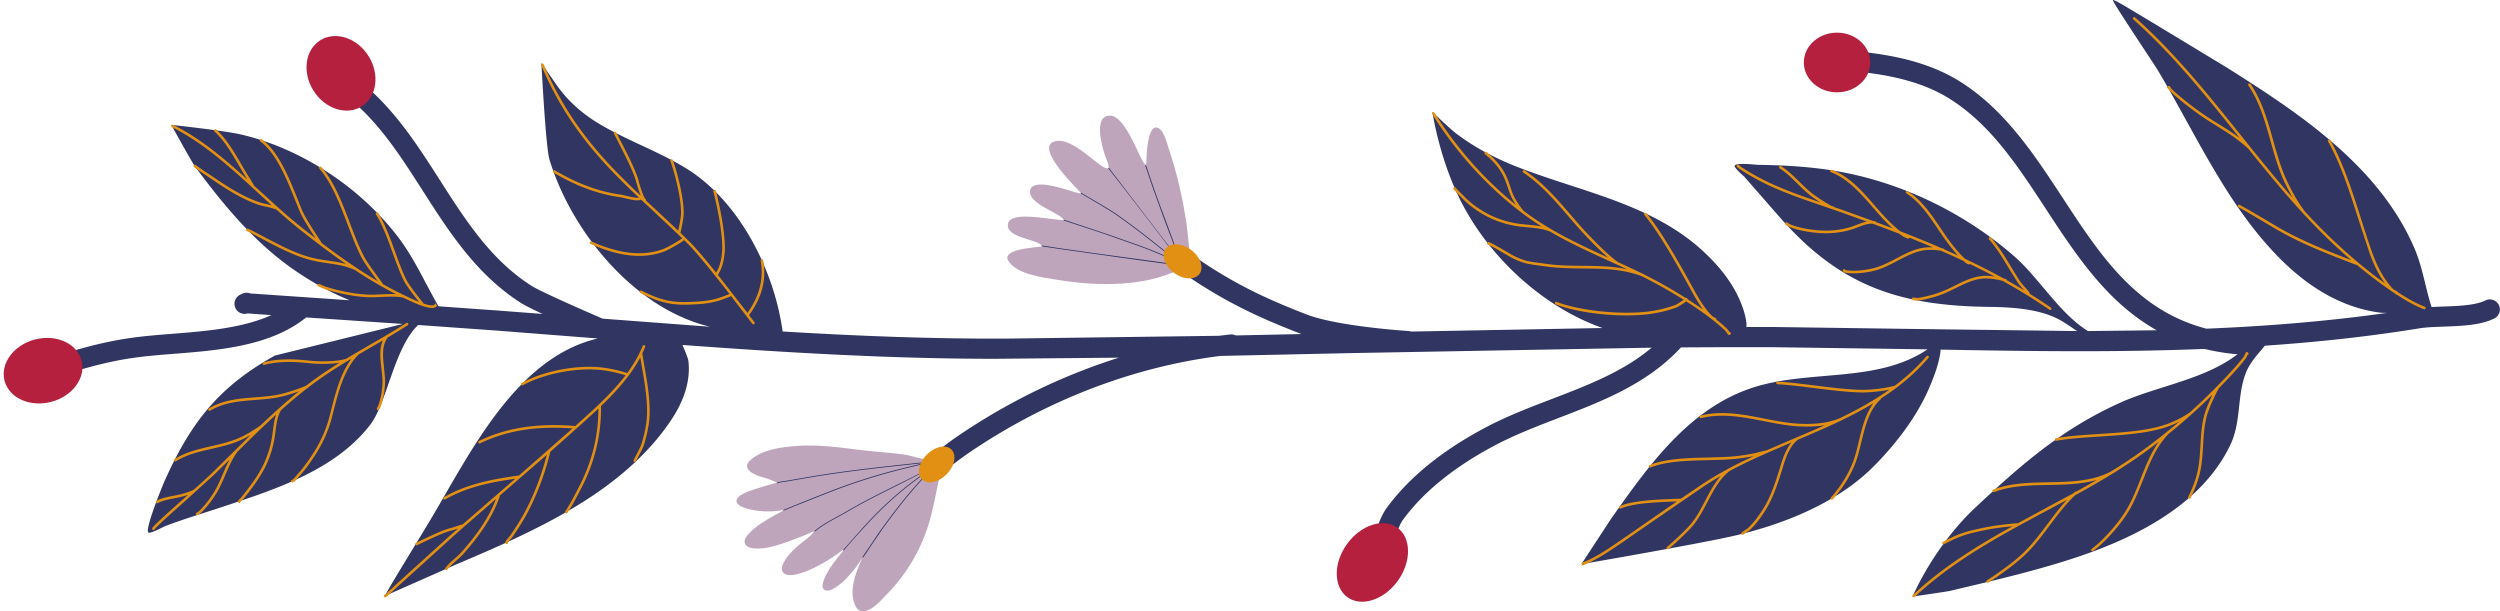 <svg xmlns="http://www.w3.org/2000/svg" height="231.4" preserveAspectRatio="xMidYMid meet" viewBox="-1.4 0 946.5 231.4" width="946.5" zoomAndPan="magnify"  xmlns:v="https://vecta.io/nano"><defs><clipPath id="A"><path d="M10 0h935.08v226H10z"/></clipPath><clipPath id="B"><path d="M277 43h173v188.42H277z"/></clipPath></defs><g clip-path="url(#A)"><path d="M942.97 120.56c-5.18 2.6-12.37 2.85-19.33 3.1-3.38.13-6.57.24-8.98.64-19.46 3.17-39.02 5.25-58.57 6.58-2.64 3.18-5.64 6.3-7.2 10.28-3.48 8.88-1.6 18.46-6 27.53-11.3 23.3-37.53 35.75-60.92 43.22-14.8 4.73-30 8.22-45.1 11.8-1.2.28-14.16 2.14-14.16 2.14s7.8-18.8 24.07-33.98c17.4-16.27 32.77-29.63 54.6-39.44 13.9-6.25 31.86-8.7 44.33-18.3h-.02a82.21 82.21 0 0 1-12.47-2.03c-33.56 1.36-67.02.87-99.92.26-.02.9-.18 1.8-.35 2.68-.85 4.2-2.4 8.25-4.1 12.15-4.73 10.83-12.25 20.57-20.47 28.97-13.74 14.04-33.9 22.06-52.14 26.43-12.8 3.07-58.93 11-58.93 11l11.2-17.12 1.2-1.7c13.4-18.94 28.16-39.4 50.97-47.5 21.94-7.77 48-1.78 67.67-15l-2.83-.05-54.9-.76c-11.83-.04-23.7-.01-35.6.07-12.75 13.8-29.7 20.33-46.17 26.65-8.2 3.15-16.7 6.4-24.44 10.52-15.4 8.18-27.08 17.68-34.74 28.24-.85 1.16-1.62 3.08-2.36 4.93-.9 2.26-1.85 4.6-3.22 6.33-.75.95-1.86 1.44-3 1.44-.82 0-1.66-.27-2.36-.83-1.65-1.3-1.93-3.7-.62-5.35.68-.85 1.4-2.67 2.12-4.43.9-2.28 1.86-4.64 3.26-6.57 8.35-11.5 20.9-21.76 37.33-30.5 8.15-4.33 16.86-7.67 25.3-10.9 13.84-5.3 27.07-10.4 37.8-19.43l-112.26 2.02-51.07 1.1c-30.14 3.8-60.33 14.7-87.6 31.75-6.52 4.08-14.9 9.64-21.85 16.54l-2.14 2.32c-.25.33-.55.6-.9.85a3.87 3.87 0 0 1-2.1.63c-1.24 0-2.45-.6-3.18-1.7-1.82-2.76.3-4.85 2.96-7.5 7.5-7.43 16.32-13.3 23.18-17.6 16.88-10.55 34.85-18.83 53.26-24.63l-47.04.43c-39.35 0-79.1-2.36-118.22-5.24 1.24 2.66 2.2 5.52 2.24 5.82 1.05 8.34-2.16 16.23-6.78 23.03-18.6 27.4-51.9 41.83-81.3 54.33l-26.74 11.82c-.3-.32 12.4-20.76 17.6-29.52 14.8-24.88 32.1-60.72 62.92-67.93 0 0-.01-.01-.02-.01l-38.5-3-29.46-2.1c-9.05 8.53-11.82 29.5-18.1 37.7-13.43 17.53-36.73 24.76-56.82 31.43-6.914 2.3-13.914 4.37-20.73 6.96-.82.3-5.676 3-6.484 2.5-1.496-.96 5.183-17.45 6.29-19.9 10.086-22.36 20.797-35.56 41.615-47.12l48.42-11.96-36.6-2.47c-13.46 10.87-32.906 12.42-50.11 13.78-5.125.4-9.97.8-14.407 1.4-7.16.97-14.61 2.66-22.78 5.15-1.156.36-2.488.9-3.898 1.5-2.84 1.18-5.778 2.4-8.672 2.62-.098 0-.195.01-.29.01-1.977 0-3.65-1.53-3.797-3.53-.156-2.1 1.418-3.93 3.52-4.08 1.668-.13 4.032-1.1 6.317-2.06 1.52-.63 3.086-1.27 4.594-1.74 8.566-2.6 16.4-4.38 23.98-5.4 4.648-.64 9.594-1.03 14.828-1.45 12.63-1 26.54-2.12 37.575-7.08l-9.005-.64c-1.703.5-2.937-.2-3.476-.6-1.344-1.02-1.86-2.82-1.266-4.4.23-.6.864-1.76 2.453-2.32 1.028-.6 2.243-.65 3.293-.24l37.61 2.58c-7.45-3-14.62-7.06-21.06-11.52-15.113-10.46-26.668-24.55-37.535-39.163-.973-1.312-8.94-15.72-8.94-15.72s19.843 2.125 26.386 3.64a92.45 92.45 0 0 1 8.985 2.57c19.765 6.742 38.555 20.258 50.975 36.9 5.95 7.98 9.86 17.03 14.83 25.57l22.33 1.6 17.07 1.3c-3.65-1.7-6.72-3.23-8.15-4.14-16.87-10.73-27.23-26.905-37.24-42.55-10.04-15.687-19.53-30.504-35-39.96-1.8-1.097-2.36-3.44-1.26-5.238a3.81 3.81 0 0 1 5.24-1.266c16.97 10.37 27.37 26.63 37.44 42.356 10 15.633 19.46 30.402 34.9 40.23 3 1.9 17.1 8.18 26.8 12.35l40.7 3.07c-29.2-7-52.7-36.54-60.82-63.294-1.44-4.746-3.06-36.554-3.06-36.554l5.94 8.57c4.17 5.87 9.5 10.547 15.63 14.258 10.64 6.422 22.5 10.476 33.1 16.968C278.4 75.996 291.7 102.14 294.9 125.5c28.2 1.7 56.5 2.82 84.54 2.7l80.65-1.07 4.3-.5c.74-.08 1.44.07 2.06.37l24.9-.53c-.32-.1-.64-.24-.96-.36-15.1-5.88-32.95-13.54-53.53-30.008a3.82 3.82 0 0 1-.6-5.356c1.32-1.64 3.72-1.9 5.36-.594 19.75 15.798 36.3 22.918 51.54 28.858 11.85 4.62 38.46 6.3 38.73 6.32.34.03.67.1.98.2l72.45-1.34c-23.27-8.22-44.2-27.942-54.75-50.286-7.36-15.598-9.66-31.53-9.66-31.53s6.7 6.472 9.32 8.418c6.9 5.172 14.5 9.13 22.53 12.293 23.95 9.445 50.86 13.886 70.45 31.844 5.95 5.452 11.28 11.902 14.37 19.422 1.1 2.62 1.97 5.46 2.25 8.3.03.3-.01.7-.07 1.16h10.93l55 .77 59.28.76c-2.03-1.36-4.03-2.8-6.13-4-7.8-4.44-18.44-5.04-27.12-5.15-33.93-.4-56.5-7.86-79.35-34L659.1 67.023c-.44-.48-4.1-3.554-3.75-4.29.6-1.273 7.87-.34 8.92-.324 9.55.14 19.08.652 28.52 2.192 25.02 4.086 49.33 15.76 68.45 32.472 9.38 8.206 16.92 21.416 27.84 28.266l26.06-.3c-18.8-10.55-30.52-28.45-41.97-45.942-10.7-16.348-20.8-31.79-36.3-41.614-12.7-8.062-28.9-10.046-41.6-10.875a3.82 3.82 0 0 1-3.56-4.05c.14-2.102 1.96-3.704 4.05-3.555 13.6.887 31.02 3.055 45.18 12.047 16.88 10.707 27.9 27.566 38.6 43.875 14.28 21.828 27.88 42.594 54.42 49.514 22.84-.95 45.7-2.76 68.4-5.98-1.13.01-2.08-.02-2.73-.1-13.08-1.72-24.53-8.22-34.2-17-22.34-20.348-34.82-49.6-50.1-75.113-1.25-2.07-16.94-25.43-16.8-26.18.08-.45 4.73 2.332 4.98 2.476l9.2 5.512 29 17.55c27.5 17.332 57.48 37.223 70.9 68.164 3.15 7.26 4.2 15.02 6.58 22.48 1.34-.08 2.72-.13 4.15-.18 5.85-.2 12.5-.45 16.2-2.3 1.88-.95 4.17-.18 5.12 1.7.93 1.88.17 4.17-1.7 5.1" fill="#303562"/></g><path d="M527.64 199.76c-5.33-3.8-13.88-1-19.1 6.26s-5.1 16.27.22 20.1c5.32 3.8 13.87 1 19.08-6.26 5.2-7.28 5.1-16.28-.2-20.1zM694.1 12.36c-6.94 0-12.57 5.063-12.57 11.297s5.63 11.297 12.57 11.297c6.95 0 12.58-5.062 12.58-11.297S701.04 12.36 694.1 12.36zM11.82 128.53c-8.047 2.1-13.2 9.1-11.5 15.62s9.617 10.1 17.664 8 13.203-9.1 11.504-15.62c-1.703-6.52-9.617-10.1-17.668-8zm126.32-107.3c4.33 6.9 3.16 15.44-2.6 19.047-5.76 3.61-13.95.925-18.27-5.98-4.33-6.9-3.16-15.44 2.6-19.047 5.75-3.605 13.94-.926 18.26 5.98" fill="#b4203d" fill-rule="evenodd"/><g clip-path="url(#B)"><path d="M448.92 94.562l-1.07-9.687c-1.47-9.64-3.6-19.344-6.76-28.582-.64-1.906-2-7.816-4.7-8.043-3.25-.27-3.73 10.2-3.76 12.227-.01.136.1 1.988-.2 1.945-1.97-.31-7.23-18.727-13.67-18.65-6.4.08-2.82 12.1-1.75 15.215.14.438 2 4.528 1.06 4.746-2.88.672-13.52-12.672-20.52-10.093-7.28 2.683 10.36 19.234 10.35 19.51-.03.45-5.03-1.222-5.4-1.324-2.4-.683-12.56-4.02-13.8-.1-1.7 5.407 11.72 8.96 12.6 11.55.05.152-1.5-.023-1.55-.03l-4.28-.5c-2.75-.274-14.12-2.293-15.18 1.742-1.5 5.715 11.4 5.902 13 8.816 0 .004-2.88.282-4.54.512-1.8.25-10.6 1.23-8.44 4.867 3.07 5.215 13.3 6.375 18.5 7.245 15.6 2.58 35.14 2.97 49.38-5.55l.53-1.09c0 .582.3-1.14.3-1.723-.02-1.004-.03-2.012-.1-3.016zm-94.15 84.598c.18-.1-.37 1-.53 1.68-.33 1.4-.6 2.84-.9 4.25-.82 3.9-1.6 7.86-2.67 11.7-2.95 10.6-8.57 20.33-16.28 28.17-2.2 2.26-5.7 6.55-9.26 6.45-1.9-.06-2.74-1.88-3.23-3.48-1.24-4-.13-8.33 1.27-12.15.43-1.18 1.9-4.48 1.9-4.48s-2 2.92-2.64 3.75c-2.16 2.76-4.6 5.6-7.63 7.42-1.1.66-2.94 1.73-4.17.77-1.16-.9-.45-2.75-.04-3.84 1.12-2.95 3-5.52 4.9-8 .2-.26 2.6-2.97 2.42-3.22-.1-.12-1 .63-1.07.67-1.42 1.05-2.86 2.06-4.37 2.98-3.8 2.3-7.93 4.6-12.3 5.6-1.45.32-3.8.7-4.96-.56-1.24-1.36-.27-3.3.5-4.6 2.12-3.56 5.74-6.28 8.97-8.78 1.27-.98 2.24-2.43 2.24-2.43s-13.3 6-19.4 6.5c-1.87.16-5.9.52-6.85-1.72-.63-1.46.62-2.9 1.55-3.92 2.6-2.77 6.1-4.86 9.38-6.7 1.3-.72 2.62-1.4 3.94-2.08.44-.22-2 .2-2.78.3-3.67.42-7.63.14-11.18-.84-1.4-.38-3.23-.94-3.96-2.3-.9-1.7 1.8-3.1 2.93-3.65 3.1-1.52 12.27-3.95 12.27-3.95s-3.45-1.5-4.84-1.85c-3.2-.8-9.47-3.13-4.97-6.92 4.44-3.73 11.1-4.6 16.66-5.06 8.56-.73 17.05.58 25.52 1.6 5.05.6 10.14.86 15.18 1.53 4.24.58 9.24 2.87 13.57 2l.82 5.18" fill="#bea5bc" fill-rule="evenodd"/></g><path d="M446.9 101c-.03.03-.08.05-.12.05-.03 0-.07-.01-.1-.03l-.45-.36c-7.87-.912-24.12-3.232-31.97-4.354l-.5-.07-14.25-2-2.56-.394-3.9-.58c-.08-.01-.14-.085-.13-.17s.08-.145.17-.133c.98.12 2.47.355 3.92.582l2.56.4 14.73 2.075 31.47 4.294-.6-.5c-7.94-4.058-13.5-6.008-21.07-8.652l-5.75-2.03c-2.3-.82-6.25-2.114-10.07-3.364l-6.86-2.265c-.07-.028-.12-.113-.1-.196s.12-.117.2-.093l6.85 2.265 10.07 3.364 5.75 2.03c7.15 2.504 12.52 4.38 19.8 8.004l-3.78-3.02c-6.05-4.855-11.28-9.05-18.74-14.324-2.23-1.574-5.92-3.734-9.17-5.637l-4.47-2.648a.16.16 0 0 1-.05-.211c.04-.074.14-.098.2-.05 1.2.742 2.8 1.668 4.46 2.65 3.26 1.906 6.95 4.066 9.2 5.648 7.47 5.28 12.7 9.477 18.76 14.336l4.93 3.937.46.235c-5.8-8.078-20.76-27.31-27.14-35.465l-.4-.52c-.05-.066-.04-.16.03-.214.06-.047.16-.04.2.027l.4.516L445 98.215c-.87-1.56-1.3-3.012-1.8-4.62-.32-1.094-.66-2.227-1.17-3.528-1.68-4.27-3.27-8.652-4.8-12.894l-1.6-4.406c-.52-1.434-1.17-3.368-1.8-5.235l-1.64-4.816c-.03-.082.01-.168.1-.195s.17.01.2.09c.48 1.332 1.08 3.106 1.65 4.825l1.8 5.226 1.6 4.406 4.8 12.89c.52 1.313.86 2.45 1.2 3.55.66 2.22 1.23 4.137 3 6.445.05.067.04.157-.03.207v.01c.01 0 .01 0 .02.01.08.03.1.13.06.2v.01c.06.08.12.16.18.25.02.02.02.05.02.07.04.03.07.06.1.08.07.05.08.15.03.22zm-91.22 73.76l-1.04.6c.02-.04.02-.1 0-.13-.03-.05-.1-.07-.14-.07-.02 0-.05 0-.07.02h-.02c.15-.13.3-.25.44-.38l.83-.03zm2.8-3.22c-1.27.93-2.52 1.92-3.74 2.96-.15.01-.3.01-.46.03v-.05c-.01-.08-.08-.15-.16-.13l-10.8 1.2c-11.94 1.3-24.28 2.66-36.34 4.63l-11.02 1.9c-.03 0-.14.02-.28.04-2.66.36-2.88.5-2.9.7-.01.08.05.16.13.17.07.02.13-.02.16-.08.12-.08.7-.23 2.66-.5.16-.02.26-.04.3-.04l11.02-1.9c12.04-1.97 24.38-3.32 36.3-4.62l6.1-.67c-2.23.42-4.44.96-6.62 1.5l-1.83.45c-9.5 2.3-19.1 5.32-28.56 9l-9.07 3.6-4 1.62-4.14 1.7c-.08.03-.12.12-.1.2.04.08.12.1.2.08l4.14-1.7 4.02-1.6 9.06-3.6c9.45-3.68 19.05-6.7 28.53-9l1.82-.45c3.77-.92 7.64-1.87 11.46-2.14l-1.17 1.02c-4.8 2.62-9.73 5.07-14.52 7.45-6.53 3.24-13.28 6.6-19.7 10.37-1.02.6-2.16 1.23-3.36 1.88-3.1 1.7-6.32 3.45-8.53 5.4-.06.05-.07.15-.01.2.05.07.15.07.2.02 2.2-1.94 5.38-3.68 8.47-5.37a127.92 127.92 0 0 0 3.38-1.88c6.4-3.77 13.14-7.12 19.66-10.36l13.45-6.87a6.64 6.64 0 0 0-.28.26c-9.32 5.8-17.94 13.18-26.73 22.88l-7.35 8.32c-.06.06-.05.16.01.2.07.06.16.05.22-.02 2.14-2.56 5.15-5.88 7.34-8.3 8.37-9.23 16.57-16.36 25.38-22.02-6.82 6.6-12.8 14.47-18.42 22.13-1.05 1.43-2.46 3.57-3.83 5.63l-3.42 5.04c-.04.07-.03.17.04.22.03.02.06.02.1.02.05 0 .1-.02.12-.06.94-1.3 2.15-3.12 3.43-5.05l3.82-5.62c5.9-8.06 12.22-16.36 19.5-23.14a108.53 108.53 0 0 1 4.17-2.46c.04 0 .07-.02.1-.05l.97-.53c.07-.04.1-.13.06-.2-.04-.07-.14-.1-.2-.06l-1 .55c-.34 0-.67.01-1 .02a71.82 71.82 0 0 1 3.42-2.68c.07-.05.08-.15.03-.22s-.14-.08-.2-.03" fill="#303562"/><path d="M728.74 135.5c.18-.2.16-.53-.05-.7-.2-.18-.53-.16-.7.05-3.63 4.23-7.67 7.9-12 11.17-3.58 1.02-9.44 1.64-12.8 1.56-5.3-.1-11.5-.9-17.5-1.64-5.03-.62-9.77-1.22-14.07-1.46a.49.49 0 0 0-.53.47.51.51 0 0 0 .47.53c4.27.24 9 .83 14 1.46 6.03.75 12.27 1.53 17.6 1.64 2.76.05 7.16-.32 10.73-1.04-5.93 4.2-12.34 7.72-18.93 10.88a.69.69 0 0 1-.08.03c-4 1.6-8.76 2.24-14.6 2-4.62-.2-9.3-1.12-13.84-2-7.8-1.54-15.9-3.13-24.02-1.1-.27.06-.43.34-.37.6a.51.51 0 0 0 .61.37c7.9-1.98 15.88-.4 23.6 1.1 4.57.9 9.28 1.83 14 2.03 3.42.15 6.5-.01 9.26-.48-4 1.8-8.03 3.5-12.03 5.2l-10.17 4.37c-.4.04-1.23.23-3.08.72l-1.04.26c-2.94.62-5.72 1.04-8.5 1.28-2.75.24-5.85.3-9.15.4-7.57.17-16.15.38-22.36 2.83a.49.49 0 0 0-.28.64c.1.26.4.4.65.3 6.04-2.4 14.53-2.6 22.02-2.76 3.3-.08 6.43-.15 9.2-.4a72.49 72.49 0 0 0 7.83-1.14c-3.1 1.43-6.18 2.93-9.2 4.54a.46.46 0 0 0-.27.09c-.07.05-.14.1-.2.16-3.42 1.83-6.76 3.8-9.98 5.94l-7.94 5.38-2.54.1c-6.3.23-15.8.6-20.6 2.74-.25.1-.36.4-.25.66a.49.49 0 0 0 .66.25c4.63-2.07 14.02-2.42 20.23-2.65l.94-.03-19.8 13.7c-2.92 2.02-5.95 4.1-9.03 5.98-1.2.73-2.46 1.4-3.66 2.03-.28.15-3.4 1.53-3.6 1.6l.16.47-.3.4c.05.04.1.05.2.05.82 0 3.45-1.35 4-1.64 1.2-.64 2.5-1.32 3.72-2.07 3.1-1.9 6.14-3.98 9.08-6l.85-.6 8.37-5.8 20.08-13.75a106.13 106.13 0 0 1 6.54-4.03c-2.42 2.78-4.18 6.13-5.9 9.42-1.57 3-3.2 6.1-5.3 8.64-1.8 2.2-6.8 6.87-9.17 8.83-.2.17-.24.5-.07.7.18.22.5.25.7.07 2.4-2 7.48-6.73 9.3-8.96 2.16-2.64 3.8-5.78 5.4-8.82 2.27-4.33 4.6-8.8 8.44-11.78 4.56-2.44 9.3-4.65 14.03-6.75a.66.66 0 0 0 .27-.12l9.06-3.9c-2.3 2.82-3.42 6.53-4.44 9.87l-.45 1.43c-1.54 4.93-3.3 10.14-6.36 14.7-1.55 2.32-3.28 4.72-5.4 6.58-.07.05-.35.25-.7.47-1.7 1.15-1.7 1.15-1.66 1.5.02.28.27.48.55.45.13-.01.25-.08.33-.18.17-.14.92-.65 1.34-.93l.8-.54c2.2-1.94 3.97-4.4 5.56-6.78 3.12-4.68 4.92-9.97 6.5-14.98l.44-1.43c1.26-4.14 2.57-8.43 5.83-11.12l.06-.06c9.74-4.13 19.6-8.38 28.7-13.87-3.03 3.97-4.32 9.3-5.58 14.48-.8 3.34-1.58 6.5-2.78 9.22-1.37 3.1-3.1 6.05-5.14 8.78-.8 1.05-1.96 2.52-2.66 3.25a.49.49 0 0 0 .01.7c.2.2.5.2.7-.01.94-.97 2.44-2.96 2.74-3.34 2.1-2.8 3.86-5.8 5.26-8.98 1.23-2.8 2-6 2.83-9.4 1.47-6.05 3-12.3 7.3-16.13a.48.48 0 0 0 .16-.35 94.8 94.8 0 0 0 5.65-3.92c.02-.01.05-.02.07-.03.15-.04.26-.14.32-.27 4.28-3.25 8.3-6.9 11.9-11.13zm188.2-19.04c-.08-.24-.24-.3-.63-.45l-.1-.04c-2.95-1.2-5.94-2.83-9.7-5.3-.15-.3-.54-.48-1.03-.72-.07-.04-.15-.07-.23-.1-.24-.16-.48-.32-.7-.5-.98-1-1.85-2.2-2.65-3.3-2.05-2.9-3.76-6.364-5.38-10.935-1.3-3.683-2.54-7.59-3.85-11.722-3.36-10.547-6.82-21.453-11.8-30.332-.14-.242-.45-.328-.68-.192-.25.133-.33.438-.2.68 4.95 8.79 8.4 19.65 11.73 30.15l3.87 11.753c1.65 4.66 3.4 8.21 5.5 11.18.15.22.3.43.46.65-6.76-4.84-13.6-10.56-20.38-17.06-3.55-3.402-7-6.945-10.33-10.586-.01-.094-.04-.187-.1-.27-1.85-2.4-3.87-5.832-6-10.226-2.45-5.05-4.02-10.63-5.53-16.027-2.06-7.325-4.2-14.9-8.56-21.34-.15-.227-.46-.29-.7-.133s-.3.465-.13.695c4.27 6.305 6.38 13.8 8.4 21.047 1.53 5.44 3.1 11.067 5.6 16.19a87.46 87.46 0 0 0 2.86 5.434c-5.56-6.308-10.88-12.824-16.1-19.3-.02-.03-.05-.062-.07-.1l-3.83-4.77c-12.24-15.274-24.9-31.066-39.76-44.242a.5.5 0 0 0-.71.039.5.5 0 0 0 .05.707c14.8 13.125 27.43 28.883 39.64 44.12l.68.85c-2.67-2.04-5.3-3.667-8.03-5.36-2.5-1.55-5.08-3.152-7.83-5.164-2.82-2.05-5.3-3.996-7.58-5.953a51.65 51.65 0 0 1-2.45-2.238 2.21 2.21 0 0 1-.19-.325c-.2-.335-.37-.683-.75-.734a.64.64 0 0 0-.55.203.5.5 0 0 0 .01.707.53.53 0 0 0 .32.141c.03.05.06.113.1.16.1.203.22.414.38.562a47.12 47.12 0 0 0 2.49 2.282c2.3 1.976 4.8 3.937 7.64 6.004 2.78 2.03 5.38 3.644 7.9 5.203 3.98 2.472 7.75 4.812 11.74 8.488 9.6 11.922 19.56 23.984 30.7 34.645a206.39 206.39 0 0 0 8.31 7.55c-9.95-3.82-19.4-7.543-28.67-13.02l-3.36-2-6.6-3.887-3.64-2.02c-.24-.125-.55-.036-.67.21-.13.242-.04.546.2.675 1.22.645 2.4 1.313 3.6 2.004l6.58 3.875 3.37 2.004c9.85 5.813 19.85 9.65 30.44 13.712l.47.18c.1.04.22.04.33.01 4.36 3.65 8.72 6.95 13.05 9.9.01.02.03.04.05.06.2.2.5.36.8.52a27.55 27.55 0 0 0 .69.46c.01.04.02.07.03.1a.49.49 0 0 0 .57.29c3.77 2.47 6.8 4.12 9.78 5.34l.13.05.24.1c.08.05.17.08.27.08.05 0 .1-.01.16-.03.26-.1.4-.37.3-.63zm-293.4 2.37c3.54-.5 6.87-1.34 9.9-2.48.03-.02 2.4-1.26 3.53-2.26a182.85 182.85 0 0 1 4.6 3.04c2.95 2.03 5.5 3.96 7.78 5.9.75.64 1.57 1.37 2.48 2.23.1.1.3.4.46.63.37.55.63.94 1 .94.04 0 .1-.01.13-.02.12-.02.4-.12.47-.54a.49.49 0 0 0-.41-.56c-.04-.02-.1-.02-.12-.01-.08-.12-.17-.26-.25-.37-.2-.3-.4-.6-.6-.8a61.35 61.35 0 0 0-2.52-2.27l-1.58-1.3c.01-.03.01-.06.01-.1.01-.2-.17-.4-.34-.5-.03-.01-.06-.03-.1-.04-.25-.13-.78-.4-.96-.55-.65-.54-1.3-1.2-2.05-2.17-1.98-2.48-3.6-5.25-4.9-7.63l-.1-.18c-4.5-8.18-12.03-21.878-18.05-29.046-.18-.21-.5-.238-.7-.058a.51.51 0 0 0-.07.703c5.96 7.1 13.46 20.73 17.94 28.89l.1.18c1.15 2.1 2.53 4.48 4.2 6.73l-1.27-.88-4.6-3.04v-.03c-.02-.22-.24-.44-.47-.47-.1-.02-.18 0-.26.03-5-3.16-10.2-6.1-15.53-8.78-.06-.08-.14-.15-.24-.2-.2-.08-.4-.15-.6-.23l-3.1-1.5-6.1-2.828c-.01-.008-.02-.016-.03-.02-3.52-2.5-7.37-6.426-10.18-9.29-2.8-2.84-5.4-5.863-7.9-8.78-5.1-5.914-10.35-12.027-17.25-16.66-.22-.153-.53-.094-.7.136s-.1.54.14.692c6.78 4.558 11.77 10.35 17.04 16.484 2.53 2.934 5.14 5.965 7.95 8.828 2 2.055 4.56 4.65 7.15 6.895-8.32-3.793-16.87-7.75-24.73-12.692-2.43-1.527-4.85-3.19-7.24-4.984-1.06-1.226-2.06-2.656-3.14-4.492-.9-1.52-1.4-3.055-1.94-4.676-1.23-3.695-2.62-7.883-8.98-13.137-.22-.175-.54-.148-.7.067s-.15.527.07.703c6.14 5.074 7.42 8.94 8.67 12.684.56 1.67 1.1 3.253 2.03 4.863a34.17 34.17 0 0 0 1.05 1.699c-11.68-9.348-22.56-21.594-30.83-34.89-.14-.23-.45-.304-.68-.16a.49.49 0 0 0-.16.688c9 14.48 21.08 27.73 33.94 37.386.01.012.01.02.02.028.06.062.12.11.2.137 2.37 1.77 4.77 3.42 7.18 4.933.01.008.02.012.03.02-1.74-.332-3.57-.504-5.37-.672-1.24-.117-2.4-.227-3.5-.383-4.4-.63-8.86-2.16-12.58-4.305-3.03-1.754-5.6-3.695-7.6-5.77-.23-.235-.56-.555-.93-.922-.87-.863-2.07-2.05-2.55-2.664-.16-.22-.48-.258-.7-.086-.2.168-.25.48-.1.7.52.664 1.7 1.828 2.64 2.762l.9.906c2.07 2.14 4.7 4.14 7.82 5.94 3.82 2.208 8.42 3.782 12.93 4.426 1.13.164 2.3.274 3.56.39 2.9.273 5.93.555 8.4 1.523a.48.48 0 0 0 .18.035c7.44 4.352 15.33 7.946 23 11.438l6.3 2.897c-5.64-1.2-11.24-1.24-16.7-1.3-4.6-.04-9.35-.08-14.15-.783l-2.75-.37c-3.56-.457-5.35-.687-9.35-2.656-.54-.27-1.7-.942-3.02-1.72-2.53-1.473-5.4-3.137-6.46-3.47a.49.49 0 0 0-.62.332c-.08.266.06.543.33.625.96.297 4 2.075 6.25 3.375 1.34.79 2.5 1.47 3.08 1.75 4.15 2.047 6.1 2.296 9.66 2.756l2.73.37c4.87.7 9.66.75 14.3.8 7.56.07 14.7.14 22.1 2.86a183.85 183.85 0 0 1 16.02 8.99c-.94.68-2.74 1.8-2.98 1.9-2.97 1.12-6.22 1.94-9.7 2.44-10.38 1.5-26.6-.13-35.42-3.55-.26-.1-.55.03-.65.3s.03.54.3.65c9.1 3.52 25.22 5.13 35.93 3.6zm225.86 14.42c-.46-.03-.64.37-.95 1.06-.13.28-.28.63-.38.76-.66.87-1.4 1.76-2.3 2.83-2.6 3.02-5.37 5.87-8.2 8.76a207.3 207.3 0 0 1-9.78 9.36c-.01.01-.02.01-.02.02-2.1 1.52-4.6 2.85-7.64 4.1-7.18 2.9-17.28 3.55-27.04 4.18-5.9.38-11.48.74-16.1 1.58a.5.5 0 0 0-.4.58c.05.27.3.45.58.4 4.55-.84 10.1-1.2 15.98-1.57 9.84-.64 20-1.3 27.34-4.25 1.1-.45 2.15-.9 3.12-1.4a228.52 228.52 0 0 1-13.43 10.6c-3.9 2.85-7.97 5.53-12.13 8.1-7.04 3.9-15.63 4.06-23.95 4.23-7.13.14-14.5.28-20.85 2.78a.5.5 0 0 0-.28.64c.1.26.4.38.65.3 6.18-2.43 13.46-2.58 20.5-2.7 6.2-.13 12.55-.25 18.35-1.9l-7.75 4.4c-.17-.06-.37-.04-.52.1l-.54.5-10.68 5.76-10.52 5.7c-.1-.07-.2-.1-.32-.08-2.46.23-7.6.7-11.9 1.58-7 1.44-9.52 2.06-16.03 5.47a.51.51 0 0 0-.22.68c.13.24.43.33.68.2 6.4-3.35 8.88-3.96 15.77-5.38 3.43-.7 7.38-1.14 10.07-1.4-13.4 7.44-26.6 15.58-37.76 26.1-.2.18-.2.5-.02.7.1.1.23.16.37.16.12 0 .24-.05.34-.14 14.5-13.68 32.56-23.35 50.02-32.7l7.72-4.15c-2.62 2.82-5 5.98-7.3 9.06-3.1 4.13-6.3 8.4-10.05 11.8-2.7 2.44-5.65 4.62-8.43 6.6-1.17.84-2.15 1.5-3.08 2.1l-.37.23c-1.32.83-1.5.93-1.26 1.38.05.1.26.4.74.2a.47.47 0 0 0 .24-.22c.22-.15.6-.38.8-.52l.38-.24c.94-.6 1.94-1.27 3.12-2.12 2.8-2.02 5.78-4.22 8.52-6.7 3.82-3.44 7.05-7.76 10.18-11.93 2.96-3.95 6.02-8.04 9.57-11.35 4.82-2.64 9.62-5.37 14.3-8.26.46-.25.92-.53 1.37-.82a.53.53 0 0 0 .12-.1c3.67-2.3 7.27-4.7 10.73-7.24 1.75-1.27 3.48-2.57 5.18-3.88-3.04 4.3-5 9.28-6.92 14.14-1.76 4.46-3.58 9.07-6.2 13.03-2.1 3.18-4.74 6.36-7.82 9.48-.92.93-1.86 1.8-2.8 2.6l-.28.23c-1.78 1.43-1.78 1.43-1.54 1.82.15.23.46.3.7.16.04-.03.08-.06.1-.1.16-.15 1.03-.84 1.36-1.1.17-.14.3-.23.3-.24.95-.82 1.9-1.72 2.85-2.66 3.13-3.16 5.8-6.4 7.94-9.63 2.68-4.05 4.5-8.7 6.3-13.22 2.36-6 4.8-12.22 9.27-16.98a.49.49 0 0 0 .13-.23c6-4.82 11.66-9.9 16.95-15.14-1.26 2.6-2.6 5.78-3.15 7.86-1 3.74-1.22 7.6-1.44 11.32-.23 4.16-.48 8.46-1.8 12.6-.84 2.6-1.6 4.44-2.86 7-.12.24-.02.54.23.67.24.12.54.02.67-.23 1.3-2.6 2.05-4.46 2.9-7.12 1.37-4.26 1.62-8.62 1.86-12.85.2-3.67.43-7.47 1.4-11.1.77-2.86 3.2-8.2 4.63-10.58.01-.01.01-.02.02-.03 2.67-2.73 5.27-5.44 7.75-8.3.92-1.08 1.66-2 2.34-2.87.17-.23.33-.6.5-.96.05-.1.1-.24.16-.35.01-.01.01-.01.02-.01a.5.5 0 0 0 .38-.59c-.1-.44-.42-.5-.52-.52zm-607.62.53c.38-.8.74-1.6 1.07-2.42.1-.26-.02-.55-.27-.65a.5.5 0 0 0-.66.27c-.3.77-.65 1.53-1 2.28-.1.1-.15.2-.16.34-1.32 2.68-2.92 5.23-4.7 7.66-2.48-.9-6.56-1.76-9.1-2.08-9.67-1.2-22.37 1.18-30.88 5.8-.25.14-.34.44-.2.68.13.24.43.33.67.2 8.35-4.53 20.8-6.87 30.28-5.7 2.4.3 6.18 1.1 8.6 1.93-2.98 3.9-6.44 7.52-10 10.92-.1.04-.18.13-.23.23-2.4 2.3-4.84 4.48-7.2 6.6l-1.64 1.48c-.02 0-.05-.01-.1-.02a65.3 65.3 0 0 0-3.19-.24c-2.9-.15-5.84-.17-8.7-.03-9.04.42-17.04 2.36-24.45 5.92-.24.12-.35.4-.23.66s.42.36.67.24c7.28-3.5 15.15-5.4 24.06-5.82 2.83-.14 5.72-.12 8.6.03l2.34.16-20.3 17.83c-.05-.01-.1-.02-.17-.01-1.6.2-4.34.64-6.12.94-9.23 1.56-16.06 3.8-22.12 7.24-.25.14-.33.44-.2.68s.44.32.68.2c5.96-3.4 12.68-5.6 21.8-7.12l4.78-.76-3 2.6-16.92 14.7c-.4.07-1.08.3-2.36.72l-.88.3-.32.1c-.82.22-1.64.45-2.45.7-2.92.92-9.7 4.22-11.7 5.2a.49.49 0 0 0-.23.66.5.5 0 0 0 .67.23c2-.98 8.7-4.24 11.56-5.14.8-.26 1.6-.48 2.42-.7l.32-.1c.14-.04.5-.16.92-.3.08-.03.16-.05.26-.08l-3.33 2.95-19.16 17.34-1.32 1.23-2.72 2.48-.16.16c-.6.58-.85.8-.97.88a.51.51 0 0 0-.39.28c-.12.24-.02.54.22.66a.51.51 0 0 0 .26.07c.34 0 .74-.34 1.6-1.18l.1-.12c.93-.82 1.83-1.66 2.74-2.5l1.32-1.22 19.15-17.33 4.88-4.33c.01 0 .02-.01.03-.02.04-.03.07-.06.1-.1l12.05-10.5c-3 8.02-8.4 14.83-12.86 19.93-.82.94-1.8 1.8-2.76 2.64-1.27 1.12-2.58 2.27-3.57 3.64a.49.49 0 0 0 .12.69.51.51 0 0 0 .7-.11c.9-1.27 2.12-2.34 3.4-3.46.98-.87 2-1.75 2.85-2.74 4.8-5.5 10.66-12.92 13.6-21.76.01-.05.02-.08.02-.13l3.46-3 14.26-12.37c-2.1 8.28-5.55 16.96-9.34 23.5-1.45 2.5-3 4.9-4.58 7.15-.06.08-.2.24-.37.43-1.03 1.17-1.48 1.78-1.43 2.27.03.27.27.5.55.47.27-.03.47-.25.44-.52.06-.28.88-1.2 1.2-1.56.2-.23.37-.42.44-.52a96.96 96.96 0 0 0 4.62-7.22c4.05-6.98 7.7-16.37 9.8-25.15l9.92-8.83 1.8-1.6 6.48-5.93c.02 10.25-2.44 20.2-7.33 29.6l-.54 1.04c-1.38 2.67-3.1 6-4.7 8.3a.5.5 0 0 0 .13.7.49.49 0 0 0 .69-.13c1.64-2.35 3.38-5.7 4.77-8.4l.54-1.05c5.1-9.83 7.6-20.26 7.43-31 5.7-5.48 11.2-11.5 14.87-18.43l.54 3.13c1.26 7.27 2.7 15.5 1.68 22.1-.45 2.88-1.1 5.58-1.93 8.02-.2.57-1.2 2.52-1.95 3.94l-.88 1.7c-.1.25-.01.55.24.67.25.1.55.01.67-.24.13-.3.47-.92.86-1.67.8-1.54 1.8-3.45 2-4.1.85-2.5 1.5-5.25 1.97-8.2 1.04-6.76-.4-15.1-1.7-22.44l-.75-4.46zM63.7 48.148c12.07 5.99 22.574 15.645 32.734 24.985l5.028 4.597c-.64-.17-1.28-.312-1.907-.45-1.117-.246-2.27-.504-3.398-.918-5.22-1.9-9.91-4.773-13.817-7.324l-6.773-4.547-1.434-.992-1.523-1.06a.5.5 0 0 0-.696.133c-.156.227-.097.54.13.696.426.285.973.668 1.52 1.05l1.44 1 6.79 4.555c3.953 2.582 8.707 5.48 14.02 7.43 1.19.437 2.38.7 3.527.953 1.392.304 2.702.594 4.012 1.172 3.05 2.734 6.16 5.406 9.28 7.863 5.44 4.28 11.1 8.602 16.98 12.664-2.2-.613-4.33-.922-6.54-1.242-1.5-.215-3.02-.438-4.65-.762-3.82-.765-7.86-2.226-12.7-4.598-3.1-1.527-6.2-3.148-8.54-4.4l-.715-.38-2.297-1.203a20.16 20.16 0 0 0-1.183-.578 2.06 2.06 0 0 0-.309-.102c-.008-.004-.02-.008-.027-.012a.51.51 0 0 0-.484-.125c-.215.06-.403.274-.407.5-.004.41.37.52.64.594.066.02.137.04.18.06.386.168.76.36 1.132.55l2.286 1.2.714.38c2.344 1.246 5.44 2.87 8.58 4.406 4.93 2.4 9.04 3.898 12.95 4.68 1.65.328 3.2.554 4.7.77 3.4.497 6.6.957 10.1 2.577 5 3.32 10.17 6.4 15.5 9.1-1.85-.1-3.88 0-5.86.08-1.62.08-3.15.15-4.44.1-3.4-.12-6.97-.63-11.26-1.63-2.17-.5-4.08-1.06-5.82-1.68-.04-.01-.16-.07-.32-.14-1.44-.67-1.53-.7-1.8-.53a.5.5 0 0 0-.14.7.51.51 0 0 0 .35.22c.2.07.9.4 1.18.52l.38.17c1.8.64 3.74 1.2 5.94 1.7 4.36 1.02 8 1.54 11.46 1.66 1.33.04 2.87-.03 4.5-.1 3.04-.13 6.18-.27 8.5.25.03.01.05.01.08.02l.36.17c5.08 2.5 8.53 3.72 10.52 3.72.98 0 1.6-.3 1.9-.9 0-.02.04-.1.08-.25l-.47-.16.1.5-.24-.97c-.17.04-.33.27-.38.44-.1.2-.7.82-4.17-.32l-.83-1.06c-2-2.53-5-6.36-6.04-8.58-1.43-3.05-2.64-6.394-3.92-9.93-1.85-5.1-3.76-10.395-6.42-14.74a.49.49 0 0 0-.68-.168c-.24.145-.3.454-.17.688 2.6 4.262 4.5 9.496 6.33 14.558 1.23 3.403 2.5 6.92 3.96 10.02 1.06 2.26 3.98 6 6 8.56-1.37-.54-3.06-1.3-5.13-2.3l-.4-.2c-2.73-1.3-5.43-2.7-8.1-4.2-.02-.06-.04-.1-.07-.16-.58-.86-1.42-2.02-2.32-3.24-1.77-2.43-3.78-5.187-4.7-6.933-2-3.76-3.64-8.105-5.4-12.707-2.93-7.707-5.95-15.675-10.82-21.312-.18-.21-.5-.235-.7-.055a.5.5 0 0 0-.05.707c4.75 5.504 7.74 13.39 10.64 21.016 1.76 4.63 3.42 9.004 5.43 12.82.96 1.805 3 4.594 4.78 7.054l1.22 1.66c-2.63-1.53-5.22-3.16-7.77-4.84-.05-.07-.1-.12-.18-.15a.61.61 0 0 1-.14-.07c-4.53-2.998-8.93-6.19-13.22-9.43a.49.49 0 0 0-.08-.285c-1.77-2.66-5.9-8.887-7.26-12.106-.5-1.18-1.02-2.492-1.58-3.894-3.08-7.754-7.3-18.375-13.614-22.887-.227-.16-.536-.11-.696.117s-.11.535.114.695c6.066 4.34 10.226 14.805 13.266 22.442l1.6 3.914c1.1 2.656 4.03 7.23 6.06 10.32l-4.86-3.777c-3.04-2.4-6.08-5-9.07-7.672a.49.49 0 0 0-.24-.234c-.01-.008-.03-.012-.04-.02L97.1 72.395l-2.5-2.293a.5.5 0 0 0-.102-.438c-.21-.254-.496-.758-.75-1.203-.18-.316-.35-.613-.492-.82-.96-1.43-1.82-2.895-2.692-4.387l-.433-.75c-2.586-4.465-5.805-10.02-9.68-13.47a.5.5 0 0 0-.707.039c-.183.207-.164.524.04.707 3.758 3.344 6.93 8.82 9.48 13.223l.437.75c.805 1.387 1.668 2.848 2.594 4.246-8.738-7.926-17.867-15.64-28.164-20.75a.5.5 0 1 0-.441.898zm80.352 91.332c-.5-4.14-1-8.43 1.2-11.46.04-.06.07-.13.08-.2 2.58-1.52 5.15-3.1 7.65-4.7a.5.5 0 0 0 .15-.69c-.15-.23-.45-.3-.7-.14-4.6 2.96-9.45 5.76-14.14 8.47l-4.28 2.5a.36.36 0 0 0-.15.08l-4.3 2.55c-.07-.02-.14-.01-.2.01-3.2 1-9.84 1.06-13.2.68-5.1-.58-11.72-1.03-17.762.6-.265.07-.42.35-.35.62a.51.51 0 0 0 .613.35c5.88-1.6 12.38-1.15 17.38-.6 2.67.3 7.45.35 11.05-.17-3.55 2.2-7.05 4.5-10.4 6.97l-2.17 1.65c-2.3 1.06-6.82 2.5-8.96 3.04-3.43.85-7.027 1.13-10.504 1.4-5.863.46-11.92.93-17.363 4.18-.234.14-.312.44-.172.68a.49.49 0 0 0 .688.17c5.234-3.12 10.914-3.56 16.926-4.03 3.515-.27 7.155-.56 10.675-1.43 1.4-.35 3.82-1.1 5.98-1.86-2.53 2.04-5 4.16-7.44 6.34-.03.02-.06.05-.08.07-2.36 2.1-4.678 4.27-6.968 6.44-.082.02-.16.06-.226.12-.414.4-1.766 1.24-2.578 1.75l-.528.33c-2.02 1.3-4.2 2.4-6.468 3.25-2.828 1.08-5.914 1.8-8.9 2.47-4.76 1.1-9.683 2.23-13.883 4.87a.49.49 0 0 0-.16.68c.15.24.453.3.692.16 4.058-2.55 8.894-3.66 13.578-4.73 3.015-.7 6.137-1.4 9.027-2.5a36.26 36.26 0 0 0 5.653-2.73l-14.735 14.5c-1.457 1.4-3.758 3.5-6.308 5.78-.1.03-.172.1-.235.15a.3.3 0 0 0-.051.07c-.062.07-.16.17-.19.2a11.46 11.46 0 0 1-1.031.49c-1.082.45-2.24.8-3.324 1.1-1.07.3-2.227.52-3.344.73-2.188.42-4.453.86-6.434 1.9-.242.13-.336.43-.207.68a.5.5 0 0 0 .672.21c1.852-.98 4.04-1.4 6.156-1.8 1.137-.22 2.313-.45 3.426-.76a39.32 39.32 0 0 0 1.859-.56l-1.328 1.2c-5.86 5.2-11.394 10.14-12.168 11.32-.152.23-.086.54.145.7.086.06.18.08.273.08.164 0 .325-.08.418-.22.7-1.07 6.703-6.4 11.996-11.13l10.37-9.4L85.5 174c-.933 1.76-1.722 3.6-2.5 5.4-1.11 2.58-2.258 5.25-3.804 7.62-1.305 2-2.6 3.68-3.922 5.13-.465.5-.965 1.03-1.508 1.48a4.85 4.85 0 0 1-.512.38c-.03.02-.094.05-.144.08a.61.61 0 0 0-.176.09c-.21.17-.27.48-.117.7.29.4.738.12.976-.03.21-.13.418-.3.6-.45.593-.5 1.117-1.05 1.605-1.57 1.37-1.5 2.688-3.2 4.027-5.27 1.6-2.43 2.758-5.14 3.887-7.77 1.262-2.93 2.567-5.97 4.457-8.56a.41.41 0 0 0 .078-.16c4.782-4.73 9.653-9.52 14.695-14.12-.7 1.95-.96 4.05-1.22 6.1-.1.75-.2 1.48-.3 2.2-.58 3.65-1.632 7.13-3.132 10.32-1.793 3.82-4.254 7.22-6.43 10.05-.735.97-1.46 1.9-2.215 2.8a2.76 2.76 0 0 1-.293.28c-.485.45-.805.77-.89 1.1a.52.52 0 0 0 .36.62.48.48 0 0 0 .601-.35c.063-.13.43-.47.606-.63.168-.15.308-.3.382-.38.766-.9 1.5-1.85 2.243-2.82 2.207-2.87 4.707-6.33 6.543-10.23 1.545-3.28 2.625-6.85 3.215-10.6a75.05 75.05 0 0 0 .3-2.23c.36-2.75.72-5.6 2.12-7.93 3.26-2.9 6.6-5.72 10.02-8.38a.75.75 0 0 0 .18-.08c.1-.05.2-.14.23-.23l1.84-1.38c4.58-3.4 9.47-6.48 14.4-9.4-4.2 5.52-6.16 13.25-7.77 19.64l-.57 2.2c-1.22 4.75-3.2 9.3-5.9 13.55-2.23 3.52-4.22 6.2-6.27 8.44l-.25.3c-1.07 1.3-1.5 1.67-1.68 1.74-.24.01-.45.2-.48.44-.04.27.15.52.42.56.52.08 1.1-.42 2.5-2.1.1-.12.18-.22.22-.26 2.1-2.3 4.1-5.02 6.38-8.6 2.73-4.33 4.76-8.98 6-13.83l.56-2.2c1.84-7.23 4.1-16.23 9.58-21.5l4.33-2.52 4.8-2.78c-1.47 3.14-1 7-.56 10.76.24 2.08.47 4.04.37 5.8-.15 2.3-.46 4.32-.96 6.18-.16.6-.35 1.28-.63 1.94-.08.2-.24.54-.35.75-.08.06-.14.15-.17.26-.07.25.06.6.3.68.47.16.68-.2 1.13-1.3.3-.7.52-1.44.68-2.07.52-1.92.84-4 .98-6.37.12-1.83-.12-3.84-.37-5.97zm138.75-21c1.8-2.7 6.58-9.84 4.78-19.877-.05-.27-.3-.445-.6-.402-.27.047-.45.31-.4.582 1.74 9.637-2.88 16.547-4.62 19.137-.15.22-.26.4-.36.55l-11.2-14.37c.42-.74 1.05-1.98 1.3-2.6.64-1.674 1.04-3.545 1.26-5.88.54-5.797-1.75-17.387-3.32-23.332-.07-.266-.35-.43-.62-.356-.26.07-.42.344-.35.614 1.56 5.875 3.83 17.312 3.3 22.98-.2 2.246-.6 4.03-1.2 5.615-.2.5-.66 1.42-1.03 2.12-3.77-4.692-7.42-9.063-9.8-11.46l-3.7-3.65c.5-2.348 1.17-5.55 1.2-7.16.14-5.754-2.3-15.383-4.1-20.38-.1-.262-.38-.394-.64-.3a.5.5 0 0 0-.3.637c1.76 4.926 4.18 14.39 4.04 20.02-.04 1.48-.68 4.628-1.06 6.367l-8.53-7.985-3.67-3.394c.1-.238 0-.504-.23-.62-.6-.453-2.18-5.22-2.45-6.418-.83-3.7-4.34-10.512-6.9-15.488l-1.68-3.293c-.12-.25-.42-.352-.67-.227a.51.51 0 0 0-.23.668l1.7 3.31c2.4 4.652 6 11.675 6.8 15.25.02.043.78 2.85 1.64 4.93-13.64-12.816-27.16-27.004-36.73-49.72-.1-.253-.4-.37-.65-.265a.49.49 0 0 0-.27.652c9.66 22.922 23.27 37.196 37 50.094-.47.137-1.83.055-5.3-.805-.63-.152-1.08-.265-1.34-.3-8.3-1.085-16.76-4.19-25.17-9.234-.24-.14-.54-.062-.7.176-.14.234-.06.543.17.683 8.53 5.1 17.14 8.262 25.57 9.368.2.027.67.144 1.22.28 3.37.832 5.44 1.172 6.3.543l4.9 4.547 10.72 10.11c-.87.777-5.58 3.496-7.08 4.055-7.7 2.86-16.35 1.972-27.2-2.793-.25-.1-.55.004-.66.258s.01.547.26.66c11.12 4.875 20 5.77 27.96 2.808.92-.34 2.95-1.437 4.45-2.316 1.73-1.012 2.58-1.594 3-1.973l1.6 1.6c3.58 3.63 10.16 11.848 15.56 18.778-.7.34-1.66.7-2.4.96l-.38.14c-2.54.95-5.37 1.52-8.63 1.75-9.08.65-13.52.15-21.86-4.1-.24-.12-.54-.02-.67.23a.5.5 0 0 0 .22.67c8.55 4.34 13.1 4.85 22.38 4.2 3.36-.24 6.28-.84 8.9-1.82l.37-.14c.82-.3 1.9-.7 2.68-1.08l8.05 10.5c.1.13.25.2.4.2a.49.49 0 0 0 .3-.1c.22-.16.27-.48.1-.7-.03-.05-.8-1.05-2.02-2.66.01-.02.01-.03.01-.05.06-.13.3-.48.52-.8zm373.98-54.83a11.17 11.17 0 0 0 .87.629 55.07 55.07 0 0 0 2.44 1.527c3.07 1.83 5.94 3.348 8.78 4.65 6.52 2.98 13.4 5.328 20.06 7.6l6.97 2.407 9.5 3.414c-1.32.265-2.58.754-3.82 1.234-.8.31-1.64.633-2.46.88-3.8 1.14-7.86 1.543-12.12 1.207-2.8-.223-5.5-.68-8.03-1.363-.98-.266-1.82-.555-2.57-.89-.23-.105-.76-.414-1.04-.582-.26-.152-.65-.383-.9.03-.14.23 0 .586.22.735.04.023.07.043.1.054l.07.04c.44.258.88.516 1.14.633.8.36 1.7.668 2.72.946 2.6.7 5.35 1.168 8.2 1.394 4.38.352 8.6-.07 12.5-1.246.85-.258 1.7-.586 2.53-.902 1.9-.74 3.73-1.434 5.66-1.364l10 3.77c.65.488 1.25.902 1.84 1.254.23.137.63.273.98.398.07.024.13.043.18.063.1.1.2.172.36.18.23.032.5-.136.6-.347l8.84 3.63c-2.16-.086-4.1.136-5.85.66-2.83.84-5.44 2.21-7.97 3.543-2.9 1.512-5.86 3.07-9.13 3.82-2.94.67-5.8.95-8.27.8l-.14-.01c-1.36-.07-1.73-.22-1.83-.28a.49.49 0 0 0-.61-.23c-.26.1-.4.4-.3.64.23.63 1.2.8 2.68.87h.13c2.57.15 5.53-.13 8.55-.82 3.4-.78 6.43-2.37 9.37-3.917 2.5-1.305 5.06-2.657 7.8-3.465 2.45-.727 5.27-.832 8.6-.317a326.23 326.23 0 0 1 8.52 3.852c.04.047.1.1.14.133.96.88 1.5 1.214 1.96 1.184.14 0 .27-.05.4-.133a278.22 278.22 0 0 1 9.34 4.733c-1.95-.3-4.02-.4-6.06-.03-3.2.57-6.24 2.08-9.2 3.55-1.4.7-2.87 1.43-4.3 2-2.16.9-4.56 1.6-7.56 2.24-.77.17-1.57.34-2.35.36-.14.01-.64-.1-.9-.14-.42-.08-.83-.16-.97.3-.07.24.13.55.37.65.1.04.2.04.3.02.04.01.07.02.1.02.46.1.85.16 1.12.16.87-.03 1.7-.2 2.53-.38 3.06-.65 5.5-1.38 7.73-2.3 1.45-.6 2.93-1.33 4.36-2.04 2.88-1.43 5.86-2.9 8.92-3.45 3.06-.55 6.27.02 8.9.68 6.05 3.34 11.98 6.96 17.73 10.94.08.06.18.1.28.1.16 0 .3-.08.4-.22.16-.23.1-.54-.12-.7-2.66-1.84-5.37-3.6-8.1-5.3.06-.16.05-.34-.06-.48-.48-.63-1.02-1.24-1.6-1.88-.76-.84-1.53-1.7-2.14-2.62-1.1-1.7-2.15-3.44-3.17-5.13-2.27-3.765-4.62-7.66-7.6-11.077a.5.5 0 0 0-.71-.047c-.2.18-.23.496-.05.703 2.94 3.355 5.26 7.21 7.5 10.94l3.2 5.15c.64 1 1.45 1.9 2.23 2.75l.43.48c-2.2-1.33-4.42-2.62-6.66-3.88a.5.5 0 0 0-.37-.44 20.1 20.1 0 0 0-.83-.22c-4.82-2.65-9.72-5.13-14.66-7.457-1.5-1.402-2.86-2.988-4.1-4.5-1.8-2.215-3.5-4.72-5.13-7.144-3.47-5.15-7.06-10.477-12.33-13.903a.5.5 0 0 0-.69.145.5.5 0 0 0 .15.691c5.1 3.317 8.62 8.56 12.04 13.625 1.65 2.445 3.35 4.97 5.2 7.22.72.875 1.47 1.777 2.28 2.66l-5.14-2.305c-.05-.175-.2-.32-.4-.35l-.68-.117c-5.18-2.254-10.4-4.375-15.6-6.395l-.5-.387c-1.9-1.543-3.86-3.4-5.93-5.648-1.04-1.133-2.1-2.344-3.17-3.582-4.57-5.27-9.76-11.242-16.32-13.672-.26-.098-.55.035-.64.293-.1.258.04.547.3.645 6.32 2.34 11.42 8.21 15.92 13.386l3.18 3.606c1.47 1.605 2.9 3.01 4.27 4.246l-6.38-2.39c-.06-.164-.2-.29-.4-.312-.2-.032-.4-.05-.6-.063l-11.58-4.168-3.14-1.097c-.14-.196-.42-.27-.7-.34-.1-.032-.3-.078-.35-.106-.62-.332-1.23-.683-1.83-1.04-1.7-1.023-3.37-2.117-4.93-3.258-1.96-1.437-3.76-3.207-5.5-4.92-2.12-2.086-4.32-4.247-6.84-5.848-.24-.15-.55-.082-.7.152a.5.5 0 0 0 .15.692c2.44 1.546 4.6 3.664 6.67 5.714 1.77 1.74 3.6 3.54 5.6 5.016a62.07 62.07 0 0 0 3.1 2.125c-6.17-2.113-12.5-4.324-18.5-7.07-2.8-1.278-5.64-2.78-8.68-4.594a53.49 53.49 0 0 1-2.39-1.5 9.64 9.64 0 0 1-.87-.629 10.98 10.98 0 0 0-.25-.199c-.05-.12-.15-.22-.28-.266-.23-.086-.53 0-.66.215-.23.402.1.652.63 1.082zm-207.23 30.97c-3.52-2.64-7.84-2.844-9.63-.453s-.38 6.474 3.15 9.114 7.85 2.84 9.64.45c1.78-2.4.37-6.474-3.16-9.11zm-90.74 75.58c2.07 2.05 1.25 6.24-1.83 9.36-3.08 3.1-7.26 4-9.33 1.95-2.07-2.05-1.25-6.24 1.83-9.36 3.08-3.1 7.26-4 9.33-1.95" fill="#e29014"/></svg>